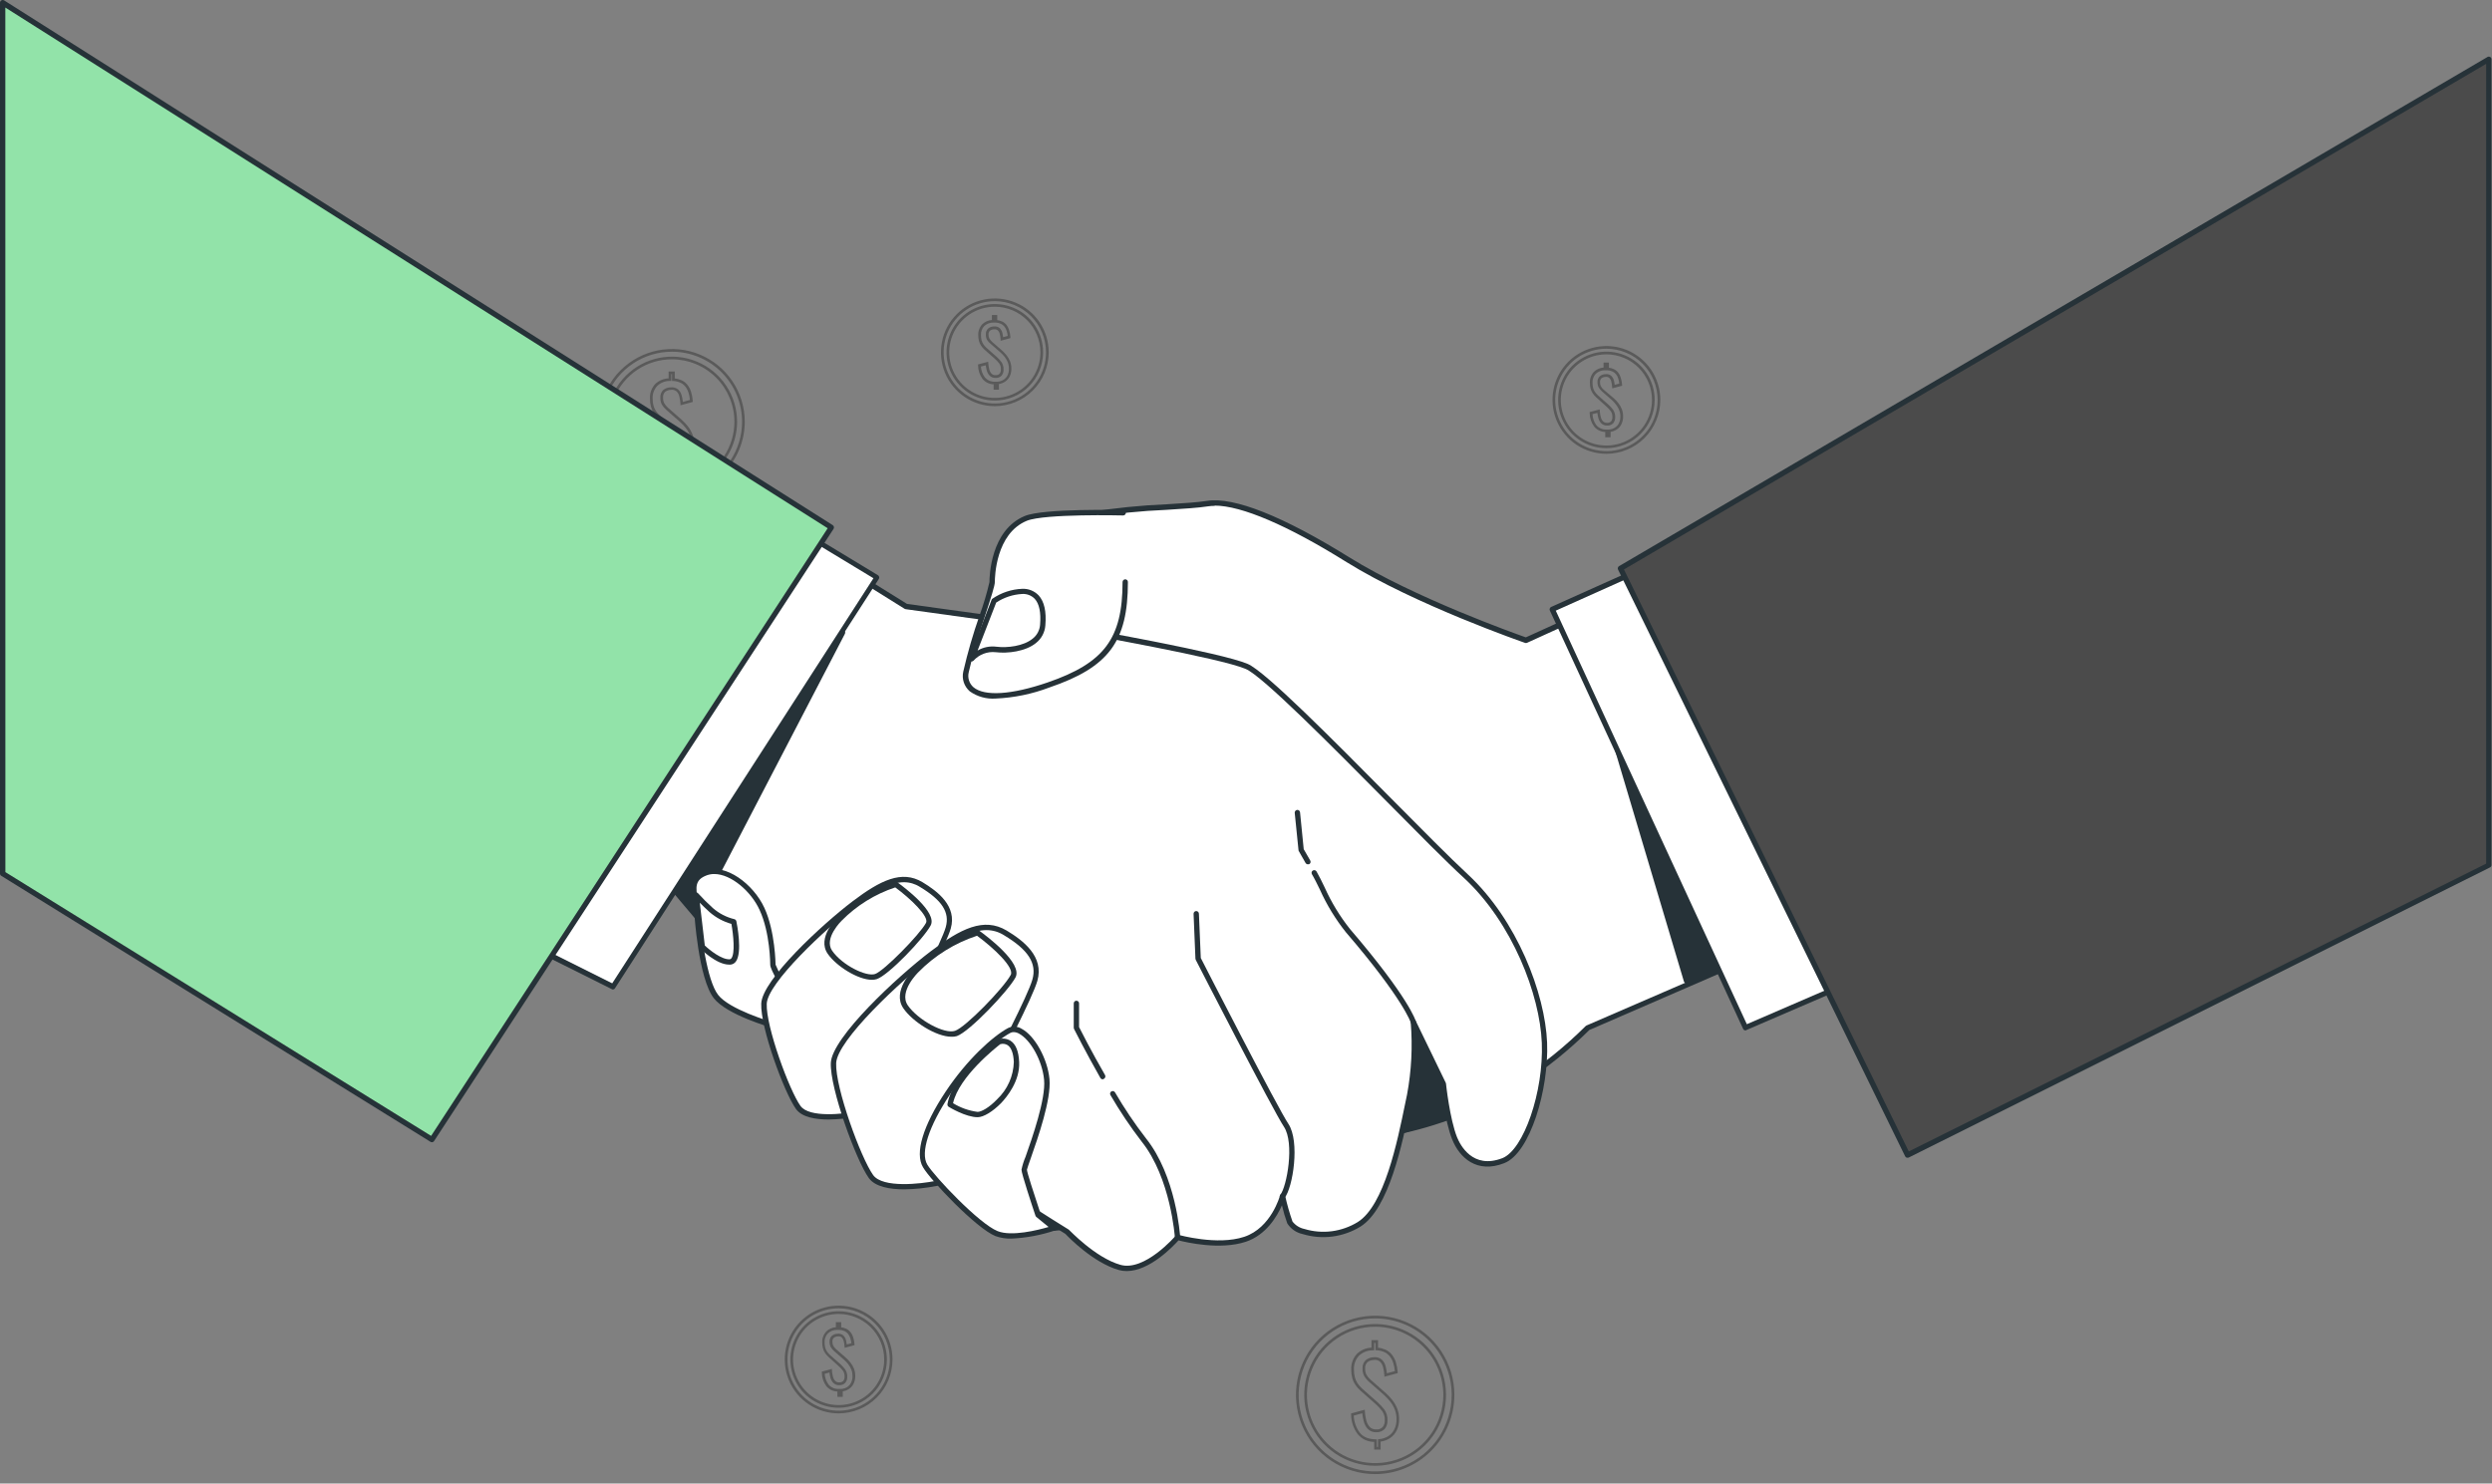 <svg width="131" height="78" viewBox="0 0 131 78" fill="none" xmlns="http://www.w3.org/2000/svg">
<rect x="0" y="0" width="131" height="78" fill="#808080" stroke="none"/>
<g opacity="0.3">
<path d="M35.594 24.819H35.272V24.448C35.118 24.448 34.965 24.414 34.826 24.348C34.687 24.282 34.564 24.185 34.467 24.066C34.269 23.791 34.162 23.463 34.158 23.125V23.069L34.829 22.889V22.973C34.839 23.118 34.862 23.263 34.899 23.404C34.927 23.524 34.985 23.634 35.068 23.725C35.108 23.765 35.156 23.796 35.209 23.816C35.262 23.836 35.319 23.844 35.376 23.84C35.431 23.845 35.487 23.837 35.54 23.819C35.592 23.8 35.64 23.77 35.68 23.731C35.754 23.638 35.791 23.52 35.782 23.401C35.79 23.248 35.748 23.096 35.662 22.968C35.564 22.841 35.454 22.723 35.334 22.617L34.605 21.975C34.513 21.891 34.431 21.797 34.361 21.695C34.294 21.594 34.245 21.483 34.216 21.365C34.183 21.233 34.166 21.098 34.168 20.962C34.16 20.82 34.18 20.678 34.228 20.545C34.277 20.412 34.351 20.289 34.448 20.186C34.639 20.006 34.888 19.903 35.149 19.894V19.531H35.471V19.896C35.593 19.909 35.712 19.941 35.824 19.991C35.943 20.045 36.047 20.125 36.13 20.226C36.216 20.334 36.282 20.457 36.324 20.589C36.374 20.747 36.405 20.909 36.416 21.074V21.133L35.771 21.309V21.224C35.761 21.093 35.741 20.964 35.709 20.837C35.686 20.737 35.635 20.645 35.561 20.574C35.52 20.541 35.473 20.518 35.422 20.504C35.372 20.491 35.319 20.488 35.268 20.497C35.155 20.498 35.046 20.537 34.958 20.607C34.921 20.647 34.893 20.693 34.875 20.744C34.858 20.795 34.851 20.849 34.856 20.903C34.852 21.003 34.872 21.104 34.915 21.195C34.969 21.287 35.037 21.37 35.118 21.441L35.849 22.083C35.963 22.185 36.067 22.296 36.16 22.416C36.26 22.544 36.341 22.686 36.401 22.837C36.465 23.002 36.496 23.178 36.494 23.355C36.498 23.545 36.457 23.733 36.375 23.904C36.298 24.058 36.181 24.189 36.036 24.283C35.903 24.366 35.755 24.419 35.6 24.441L35.594 24.819ZM35.412 24.679H35.454V24.308H35.517C35.672 24.296 35.822 24.248 35.955 24.168C36.078 24.088 36.178 23.976 36.243 23.844C36.316 23.693 36.352 23.526 36.348 23.358C36.353 23.197 36.326 23.036 36.27 22.884C36.215 22.747 36.141 22.619 36.05 22.503C35.96 22.39 35.861 22.284 35.754 22.188L35.021 21.545C34.929 21.464 34.851 21.37 34.789 21.265C34.735 21.153 34.709 21.031 34.713 20.907C34.708 20.834 34.718 20.76 34.744 20.69C34.77 20.621 34.811 20.558 34.863 20.506C34.974 20.417 35.112 20.368 35.255 20.366C35.326 20.356 35.398 20.361 35.467 20.381C35.535 20.401 35.599 20.435 35.653 20.481C35.744 20.57 35.808 20.682 35.838 20.805C35.866 20.913 35.886 21.022 35.897 21.133L36.27 21.028C36.258 20.893 36.231 20.761 36.19 20.633C36.153 20.518 36.096 20.41 36.02 20.316C35.95 20.231 35.861 20.163 35.761 20.117C35.644 20.066 35.519 20.037 35.391 20.03H35.327V19.671H35.289V20.027H35.222C34.975 20.024 34.737 20.116 34.556 20.282C34.471 20.373 34.405 20.48 34.362 20.596C34.319 20.713 34.301 20.838 34.308 20.962C34.306 21.085 34.321 21.207 34.352 21.326C34.379 21.426 34.423 21.521 34.48 21.606C34.545 21.7 34.62 21.786 34.703 21.863L35.429 22.512C35.557 22.623 35.673 22.748 35.777 22.883C35.881 23.034 35.934 23.216 35.925 23.4C35.932 23.553 35.882 23.703 35.785 23.82C35.732 23.873 35.668 23.915 35.598 23.941C35.527 23.968 35.452 23.979 35.377 23.974C35.301 23.978 35.226 23.966 35.155 23.939C35.084 23.912 35.02 23.87 34.967 23.816C34.869 23.708 34.799 23.577 34.765 23.435C34.734 23.312 34.711 23.188 34.698 23.062L34.308 23.174C34.32 23.464 34.417 23.744 34.588 23.979C34.68 24.088 34.796 24.175 34.927 24.233C35.058 24.29 35.201 24.316 35.344 24.308H35.412V24.679Z" fill="black"/>
<path d="M35.324 26.001C34.567 26.001 33.828 25.776 33.199 25.356C32.57 24.935 32.08 24.338 31.791 23.639C31.502 22.94 31.426 22.171 31.574 21.429C31.721 20.687 32.086 20.005 32.621 19.471C33.156 18.936 33.837 18.572 34.58 18.424C35.322 18.276 36.09 18.352 36.789 18.642C37.488 18.931 38.086 19.422 38.506 20.051C38.926 20.68 39.151 21.419 39.151 22.176C39.149 23.19 38.745 24.163 38.028 24.88C37.311 25.597 36.338 26 35.324 26.001ZM35.324 18.491C34.595 18.491 33.883 18.707 33.277 19.112C32.671 19.517 32.199 20.093 31.92 20.767C31.642 21.44 31.569 22.181 31.711 22.896C31.853 23.61 32.205 24.267 32.72 24.782C33.235 25.297 33.892 25.648 34.607 25.79C35.322 25.932 36.062 25.859 36.736 25.58C37.409 25.301 37.984 24.829 38.389 24.223C38.794 23.617 39.01 22.905 39.01 22.176C39.009 21.199 38.62 20.262 37.929 19.571C37.238 18.88 36.301 18.491 35.324 18.491Z" fill="black"/>
<path d="M35.323 25.6C34.646 25.6 33.983 25.399 33.42 25.023C32.857 24.647 32.418 24.112 32.159 23.486C31.9 22.86 31.832 22.172 31.964 21.507C32.096 20.843 32.422 20.233 32.901 19.754C33.38 19.275 33.991 18.949 34.655 18.817C35.319 18.685 36.008 18.753 36.633 19.012C37.259 19.271 37.794 19.71 38.17 20.273C38.547 20.836 38.747 21.498 38.747 22.175C38.746 23.083 38.385 23.954 37.743 24.596C37.101 25.238 36.231 25.599 35.323 25.6ZM35.323 18.891C34.673 18.891 34.038 19.084 33.498 19.445C32.958 19.805 32.537 20.319 32.289 20.919C32.04 21.519 31.975 22.179 32.102 22.816C32.228 23.453 32.541 24.039 33.001 24.498C33.46 24.957 34.045 25.27 34.682 25.397C35.319 25.523 35.98 25.459 36.58 25.21C37.18 24.961 37.693 24.54 38.054 24C38.415 23.46 38.607 22.825 38.607 22.175C38.607 21.305 38.26 20.47 37.645 19.854C37.029 19.238 36.194 18.892 35.323 18.891Z" fill="black"/>
</g>
<g opacity="0.3">
<path d="M85.552 44.115H85.271V43.834C85.159 43.833 85.048 43.808 84.946 43.759C84.845 43.711 84.755 43.641 84.683 43.554C84.536 43.35 84.456 43.105 84.453 42.854V42.798L84.983 42.657V42.742C84.991 42.848 85.008 42.953 85.035 43.057C85.054 43.141 85.095 43.219 85.154 43.284C85.182 43.311 85.215 43.332 85.252 43.346C85.289 43.359 85.328 43.365 85.367 43.362C85.405 43.366 85.444 43.361 85.48 43.348C85.516 43.335 85.549 43.315 85.577 43.288C85.628 43.223 85.653 43.141 85.647 43.058C85.653 42.95 85.623 42.842 85.563 42.751C85.492 42.658 85.412 42.573 85.323 42.496L84.788 42.024C84.719 41.961 84.658 41.89 84.606 41.813C84.555 41.737 84.517 41.654 84.494 41.566C84.473 41.467 84.466 41.365 84.471 41.263C84.465 41.156 84.481 41.05 84.518 40.949C84.555 40.849 84.612 40.757 84.686 40.679C84.822 40.549 85.001 40.471 85.189 40.46V40.191H85.469V40.463C85.555 40.473 85.639 40.496 85.718 40.532C85.805 40.572 85.881 40.63 85.943 40.703C86.009 40.784 86.059 40.876 86.09 40.976C86.127 41.093 86.15 41.215 86.158 41.338V41.395L85.643 41.535L85.636 41.45C85.629 41.355 85.614 41.261 85.591 41.169C85.575 41.099 85.539 41.035 85.487 40.984C85.459 40.962 85.427 40.946 85.392 40.937C85.357 40.928 85.321 40.926 85.285 40.931C85.207 40.933 85.13 40.96 85.068 41.008C85.043 41.036 85.024 41.068 85.013 41.103C85.001 41.139 84.996 41.176 85 41.213C84.997 41.283 85.01 41.353 85.04 41.417C85.077 41.483 85.124 41.543 85.18 41.594L85.718 42.066C85.803 42.142 85.88 42.225 85.95 42.314C86.024 42.408 86.085 42.512 86.129 42.624C86.177 42.748 86.201 42.88 86.199 43.013C86.202 43.156 86.171 43.297 86.109 43.425C86.051 43.54 85.963 43.637 85.854 43.706C85.759 43.766 85.653 43.806 85.542 43.823L85.552 44.115ZM84.602 42.898C84.612 43.103 84.681 43.3 84.801 43.466C84.867 43.546 84.951 43.609 85.046 43.65C85.141 43.691 85.245 43.709 85.349 43.703H85.417H85.475C85.586 43.694 85.694 43.658 85.788 43.599C85.876 43.542 85.948 43.463 85.994 43.369C86.046 43.26 86.071 43.141 86.069 43.02C86.071 42.906 86.051 42.791 86.01 42.684C85.97 42.584 85.917 42.489 85.85 42.404C85.786 42.321 85.714 42.244 85.636 42.174L85.096 41.702C85.026 41.64 84.967 41.567 84.921 41.486C84.88 41.402 84.861 41.309 84.864 41.216C84.86 41.159 84.868 41.102 84.888 41.049C84.908 40.996 84.939 40.947 84.98 40.907C85.064 40.837 85.17 40.797 85.28 40.795C85.334 40.788 85.39 40.792 85.443 40.807C85.496 40.823 85.545 40.849 85.587 40.885C85.656 40.954 85.705 41.041 85.727 41.137C85.745 41.21 85.759 41.284 85.767 41.359L86.008 41.293C85.999 41.201 85.981 41.11 85.952 41.022C85.927 40.94 85.885 40.862 85.831 40.795C85.781 40.735 85.718 40.687 85.647 40.655C85.563 40.619 85.473 40.599 85.382 40.593H85.319H85.252C85.075 40.59 84.904 40.655 84.774 40.776C84.715 40.842 84.67 40.919 84.642 41.003C84.614 41.087 84.604 41.175 84.612 41.263C84.611 41.352 84.621 41.441 84.642 41.527C84.662 41.6 84.694 41.669 84.736 41.731C84.782 41.799 84.835 41.861 84.896 41.916L85.431 42.389C85.526 42.474 85.612 42.567 85.689 42.669C85.768 42.783 85.807 42.921 85.801 43.06C85.809 43.178 85.77 43.294 85.695 43.385C85.654 43.426 85.605 43.458 85.551 43.478C85.496 43.499 85.439 43.508 85.381 43.504C85.323 43.506 85.265 43.497 85.21 43.476C85.156 43.455 85.107 43.423 85.065 43.382C84.992 43.3 84.939 43.201 84.913 43.093C84.891 43.009 84.875 42.924 84.865 42.838L84.602 42.898Z" fill="black"/>
<path d="M85.333 44.983C84.773 44.983 84.225 44.817 83.759 44.505C83.293 44.194 82.93 43.751 82.716 43.233C82.501 42.716 82.445 42.146 82.555 41.596C82.664 41.047 82.934 40.542 83.33 40.146C83.727 39.75 84.232 39.48 84.781 39.371C85.331 39.261 85.901 39.318 86.418 39.532C86.936 39.747 87.378 40.111 87.69 40.577C88.001 41.043 88.167 41.591 88.166 42.151C88.165 42.902 87.866 43.622 87.335 44.153C86.804 44.684 86.084 44.982 85.333 44.983ZM85.333 39.458C84.801 39.458 84.28 39.616 83.837 39.912C83.394 40.208 83.049 40.628 82.845 41.12C82.641 41.612 82.588 42.154 82.692 42.676C82.796 43.199 83.052 43.679 83.429 44.055C83.805 44.432 84.285 44.688 84.808 44.792C85.33 44.896 85.872 44.843 86.364 44.639C86.856 44.435 87.276 44.09 87.572 43.647C87.868 43.204 88.026 42.684 88.026 42.151C88.025 41.437 87.742 40.752 87.237 40.248C86.732 39.743 86.047 39.459 85.333 39.458Z" fill="black"/>
<path d="M85.334 44.687C84.832 44.687 84.342 44.539 83.924 44.26C83.507 43.981 83.182 43.584 82.99 43.121C82.798 42.657 82.748 42.147 82.846 41.654C82.944 41.162 83.186 40.71 83.541 40.355C83.896 40 84.348 39.759 84.84 39.661C85.333 39.563 85.843 39.614 86.306 39.806C86.77 39.998 87.166 40.324 87.445 40.741C87.724 41.159 87.872 41.649 87.872 42.151C87.871 42.824 87.604 43.469 87.128 43.944C86.652 44.42 86.007 44.687 85.334 44.687ZM85.334 39.754C84.86 39.754 84.397 39.894 84.002 40.158C83.608 40.421 83.301 40.796 83.12 41.234C82.938 41.672 82.891 42.154 82.983 42.619C83.076 43.084 83.304 43.511 83.639 43.846C83.975 44.182 84.402 44.41 84.867 44.503C85.332 44.595 85.814 44.548 86.252 44.366C86.69 44.185 87.064 43.877 87.328 43.483C87.591 43.089 87.732 42.625 87.732 42.151C87.731 41.516 87.479 40.906 87.029 40.456C86.58 40.007 85.97 39.754 85.334 39.754Z" fill="black"/>
</g>
<g opacity="0.3">
<path d="M52.514 20.487H52.234V20.206C52.121 20.204 52.01 20.177 51.909 20.127C51.807 20.077 51.718 20.006 51.647 19.918C51.499 19.714 51.418 19.469 51.416 19.217V19.16L51.946 19.02L51.953 19.105C51.959 19.211 51.976 19.316 52.003 19.419C52.023 19.503 52.064 19.582 52.122 19.646C52.15 19.673 52.184 19.694 52.22 19.708C52.257 19.721 52.296 19.727 52.335 19.724C52.373 19.728 52.412 19.723 52.448 19.711C52.484 19.698 52.518 19.678 52.545 19.652C52.597 19.586 52.622 19.503 52.615 19.42C52.621 19.312 52.592 19.204 52.531 19.113C52.46 19.021 52.38 18.936 52.292 18.858L51.757 18.386C51.688 18.324 51.627 18.253 51.574 18.176C51.523 18.1 51.485 18.017 51.462 17.928C51.437 17.83 51.425 17.729 51.426 17.628C51.42 17.521 51.436 17.415 51.473 17.314C51.51 17.214 51.567 17.122 51.64 17.044C51.777 16.914 51.955 16.837 52.143 16.825V16.561H52.423V16.831C52.51 16.841 52.594 16.864 52.673 16.9C52.763 16.941 52.842 17.002 52.906 17.078C52.969 17.162 53.017 17.256 53.046 17.358C53.083 17.475 53.106 17.596 53.114 17.719V17.777L52.599 17.917V17.833C52.592 17.738 52.577 17.644 52.554 17.553C52.538 17.482 52.502 17.418 52.45 17.368C52.422 17.345 52.39 17.329 52.355 17.32C52.32 17.311 52.284 17.31 52.248 17.316C52.169 17.316 52.093 17.343 52.031 17.393C51.985 17.445 51.961 17.514 51.965 17.583C51.962 17.654 51.976 17.725 52.006 17.789C52.043 17.855 52.09 17.915 52.146 17.966L52.684 18.437C52.768 18.512 52.846 18.596 52.915 18.685C52.99 18.779 53.051 18.884 53.096 18.996C53.144 19.119 53.168 19.251 53.166 19.384C53.169 19.526 53.138 19.668 53.075 19.796C53.017 19.91 52.928 20.007 52.82 20.076C52.725 20.135 52.618 20.175 52.508 20.192L52.514 20.487ZM51.565 19.272C51.576 19.474 51.645 19.669 51.764 19.832C51.83 19.912 51.914 19.975 52.009 20.016C52.104 20.057 52.208 20.075 52.311 20.069H52.386H52.443C52.555 20.061 52.662 20.025 52.757 19.965C52.845 19.909 52.916 19.83 52.963 19.736C53.015 19.627 53.041 19.507 53.039 19.387C53.04 19.272 53.019 19.158 52.978 19.05C52.939 18.95 52.885 18.856 52.819 18.77C52.754 18.687 52.682 18.61 52.604 18.54L52.065 18.068C51.994 18.01 51.933 17.941 51.884 17.864C51.841 17.777 51.821 17.68 51.825 17.583C51.821 17.527 51.829 17.47 51.849 17.416C51.87 17.363 51.901 17.315 51.941 17.275C52.027 17.204 52.134 17.164 52.245 17.163C52.3 17.155 52.356 17.16 52.409 17.175C52.462 17.19 52.511 17.217 52.552 17.253C52.622 17.322 52.67 17.409 52.693 17.505C52.711 17.578 52.724 17.652 52.733 17.726L52.974 17.662C52.965 17.57 52.947 17.479 52.918 17.392C52.893 17.308 52.851 17.23 52.796 17.163C52.747 17.103 52.684 17.055 52.613 17.023C52.529 16.986 52.439 16.964 52.348 16.96H52.285H52.218C52.041 16.957 51.87 17.022 51.74 17.142C51.679 17.207 51.633 17.283 51.603 17.366C51.573 17.45 51.561 17.538 51.567 17.627C51.567 17.716 51.577 17.804 51.598 17.89C51.618 17.964 51.65 18.033 51.692 18.096C51.738 18.165 51.792 18.228 51.853 18.284L52.386 18.756C52.481 18.84 52.567 18.934 52.644 19.037C52.722 19.151 52.761 19.287 52.755 19.426C52.763 19.544 52.725 19.66 52.649 19.751C52.608 19.792 52.559 19.824 52.505 19.845C52.451 19.865 52.393 19.874 52.335 19.87C52.277 19.873 52.219 19.863 52.165 19.842C52.111 19.821 52.061 19.789 52.02 19.748C51.946 19.666 51.894 19.567 51.867 19.46C51.846 19.376 51.83 19.291 51.82 19.205L51.565 19.272Z" fill="black"/>
<path d="M52.297 21.355C51.737 21.355 51.189 21.189 50.723 20.878C50.258 20.567 49.895 20.124 49.68 19.607C49.466 19.09 49.41 18.52 49.519 17.971C49.629 17.421 49.898 16.917 50.294 16.521C50.69 16.125 51.195 15.855 51.744 15.746C52.294 15.637 52.863 15.693 53.38 15.907C53.898 16.121 54.34 16.484 54.651 16.95C54.962 17.416 55.128 17.963 55.128 18.523C55.127 19.274 54.829 19.994 54.298 20.524C53.767 21.055 53.047 21.354 52.297 21.355ZM52.297 15.832C51.764 15.832 51.244 15.989 50.801 16.285C50.359 16.581 50.014 17.001 49.81 17.493C49.606 17.985 49.553 18.526 49.657 19.048C49.761 19.57 50.017 20.05 50.393 20.427C50.77 20.803 51.249 21.059 51.772 21.163C52.294 21.267 52.835 21.214 53.327 21.01C53.819 20.806 54.239 20.461 54.535 20.019C54.83 19.576 54.988 19.056 54.988 18.523C54.987 17.81 54.703 17.126 54.199 16.621C53.694 16.117 53.01 15.833 52.297 15.832Z" fill="black"/>
<path d="M52.297 21.059C51.795 21.06 51.304 20.911 50.886 20.632C50.469 20.354 50.144 19.957 49.951 19.494C49.759 19.03 49.709 18.52 49.806 18.027C49.904 17.535 50.146 17.083 50.501 16.728C50.856 16.373 51.308 16.131 51.801 16.033C52.293 15.935 52.803 15.986 53.267 16.178C53.731 16.37 54.127 16.695 54.406 17.113C54.685 17.53 54.833 18.021 54.833 18.523C54.832 19.196 54.565 19.84 54.089 20.316C53.614 20.791 52.969 21.059 52.297 21.059ZM52.297 16.126C51.822 16.126 51.359 16.266 50.964 16.529C50.57 16.793 50.263 17.167 50.081 17.605C49.899 18.043 49.852 18.525 49.944 18.99C50.036 19.455 50.264 19.883 50.6 20.218C50.935 20.553 51.362 20.782 51.827 20.875C52.292 20.967 52.774 20.92 53.212 20.738C53.651 20.557 54.025 20.25 54.289 19.855C54.552 19.461 54.693 18.998 54.693 18.523C54.692 17.888 54.439 17.279 53.99 16.829C53.541 16.38 52.932 16.127 52.297 16.126Z" fill="black"/>
</g>
<g opacity="0.3">
<path d="M35.26 40.048H34.98V39.768C34.867 39.765 34.755 39.738 34.654 39.688C34.552 39.638 34.463 39.567 34.391 39.479C34.244 39.275 34.163 39.03 34.16 38.779V38.722L34.691 38.582V38.668C34.698 38.774 34.715 38.879 34.742 38.982C34.762 39.066 34.803 39.145 34.861 39.21C34.889 39.237 34.922 39.258 34.959 39.272C34.996 39.285 35.035 39.291 35.074 39.289C35.112 39.291 35.151 39.286 35.187 39.273C35.224 39.261 35.257 39.241 35.285 39.214C35.336 39.149 35.361 39.067 35.355 38.984C35.361 38.876 35.331 38.768 35.27 38.678C35.199 38.584 35.12 38.498 35.032 38.421L34.496 37.949C34.427 37.887 34.365 37.816 34.313 37.739C34.262 37.663 34.224 37.579 34.201 37.491C34.178 37.395 34.167 37.297 34.169 37.199C34.163 37.093 34.179 36.986 34.216 36.886C34.253 36.786 34.31 36.694 34.383 36.617C34.52 36.486 34.698 36.408 34.886 36.397V36.129H35.166V36.399C35.252 36.41 35.335 36.433 35.414 36.468C35.506 36.506 35.587 36.564 35.652 36.639C35.716 36.72 35.763 36.812 35.792 36.911C35.83 37.028 35.853 37.15 35.861 37.272V37.33L35.344 37.47V37.386C35.337 37.291 35.321 37.197 35.298 37.105C35.282 37.035 35.246 36.971 35.194 36.921C35.166 36.898 35.134 36.882 35.099 36.873C35.064 36.864 35.028 36.863 34.992 36.869C34.914 36.87 34.838 36.897 34.777 36.946C34.751 36.973 34.732 37.005 34.72 37.04C34.709 37.075 34.704 37.112 34.708 37.149C34.705 37.22 34.718 37.291 34.749 37.355C34.785 37.421 34.832 37.481 34.889 37.532L35.427 38.002C35.511 38.078 35.588 38.161 35.658 38.25C35.736 38.344 35.801 38.449 35.85 38.561C35.898 38.685 35.922 38.817 35.92 38.95C35.923 39.092 35.892 39.233 35.829 39.361C35.771 39.476 35.683 39.573 35.574 39.642C35.479 39.701 35.373 39.741 35.261 39.758L35.26 40.048ZM34.309 38.833C34.32 39.035 34.389 39.23 34.508 39.394C34.574 39.474 34.658 39.537 34.754 39.578C34.849 39.619 34.953 39.637 35.057 39.63H35.126H35.182C35.293 39.621 35.4 39.585 35.495 39.527C35.586 39.473 35.66 39.395 35.71 39.301C35.763 39.193 35.788 39.073 35.785 38.952C35.788 38.837 35.767 38.723 35.725 38.616C35.686 38.515 35.632 38.421 35.566 38.336C35.501 38.253 35.429 38.176 35.351 38.106L34.813 37.634C34.743 37.573 34.683 37.5 34.637 37.419C34.596 37.335 34.577 37.241 34.581 37.148C34.576 37.091 34.584 37.034 34.604 36.981C34.624 36.928 34.655 36.879 34.695 36.839C34.78 36.77 34.886 36.73 34.995 36.727C35.05 36.719 35.105 36.724 35.158 36.739C35.211 36.755 35.26 36.781 35.302 36.817C35.372 36.886 35.421 36.973 35.442 37.069C35.461 37.142 35.475 37.216 35.483 37.291L35.725 37.226C35.716 37.134 35.697 37.044 35.669 36.956C35.642 36.873 35.601 36.796 35.547 36.727C35.497 36.668 35.434 36.62 35.362 36.587C35.279 36.55 35.189 36.529 35.097 36.524H35.035H34.967C34.79 36.521 34.619 36.587 34.489 36.708C34.427 36.773 34.378 36.85 34.347 36.934C34.316 37.019 34.303 37.109 34.309 37.199C34.308 37.288 34.319 37.377 34.341 37.463C34.359 37.536 34.391 37.606 34.433 37.669C34.48 37.737 34.534 37.799 34.594 37.854L35.134 38.32C35.229 38.405 35.316 38.499 35.392 38.601C35.472 38.715 35.512 38.852 35.505 38.992C35.512 39.11 35.473 39.226 35.397 39.317C35.312 39.395 35.2 39.438 35.084 39.438C34.968 39.438 34.856 39.395 34.77 39.317C34.693 39.233 34.641 39.131 34.617 39.021C34.594 38.937 34.578 38.852 34.569 38.766L34.309 38.833Z" fill="black"/>
<path d="M35.043 40.916C34.483 40.916 33.935 40.751 33.469 40.439C33.004 40.128 32.641 39.686 32.426 39.168C32.212 38.651 32.156 38.082 32.265 37.532C32.375 36.983 32.644 36.478 33.04 36.082C33.436 35.686 33.941 35.417 34.49 35.307C35.04 35.198 35.609 35.254 36.126 35.468C36.644 35.683 37.086 36.046 37.397 36.511C37.708 36.977 37.874 37.525 37.874 38.085C37.874 38.836 37.575 39.555 37.044 40.086C36.513 40.617 35.794 40.916 35.043 40.916ZM35.043 35.393C34.51 35.393 33.99 35.551 33.547 35.847C33.105 36.142 32.76 36.563 32.556 37.055C32.352 37.547 32.299 38.088 32.403 38.61C32.507 39.132 32.763 39.612 33.139 39.988C33.516 40.364 33.995 40.621 34.518 40.725C35.04 40.829 35.581 40.775 36.073 40.572C36.565 40.368 36.985 40.023 37.281 39.58C37.577 39.138 37.734 38.617 37.734 38.085C37.734 37.371 37.45 36.687 36.945 36.182C36.441 35.678 35.756 35.394 35.043 35.393Z" fill="black"/>
<path d="M35.044 40.621C34.542 40.621 34.052 40.472 33.635 40.194C33.218 39.915 32.893 39.519 32.701 39.056C32.509 38.592 32.459 38.082 32.556 37.59C32.654 37.098 32.896 36.646 33.251 36.292C33.605 35.937 34.057 35.695 34.549 35.598C35.041 35.5 35.551 35.55 36.014 35.742C36.478 35.934 36.874 36.259 37.153 36.676C37.431 37.093 37.58 37.583 37.58 38.085C37.579 38.757 37.312 39.402 36.837 39.877C36.361 40.353 35.716 40.62 35.044 40.621ZM35.044 35.689C34.57 35.689 34.107 35.83 33.713 36.093C33.319 36.356 33.012 36.73 32.83 37.168C32.649 37.606 32.602 38.088 32.694 38.552C32.786 39.017 33.015 39.444 33.35 39.779C33.685 40.114 34.112 40.343 34.577 40.435C35.041 40.527 35.523 40.48 35.961 40.299C36.399 40.117 36.773 39.81 37.036 39.416C37.3 39.022 37.44 38.559 37.44 38.085C37.439 37.45 37.187 36.841 36.737 36.392C36.288 35.942 35.679 35.69 35.044 35.689Z" fill="black"/>
</g>
<g opacity="0.3">
<path d="M72.578 76.214H72.24V75.809C72.072 75.81 71.905 75.772 71.753 75.7C71.601 75.627 71.467 75.521 71.362 75.389C71.147 75.092 71.029 74.736 71.025 74.369V74.313L71.746 74.118V74.204C71.756 74.362 71.781 74.52 71.821 74.674C71.852 74.806 71.916 74.927 72.006 75.027C72.051 75.072 72.104 75.106 72.163 75.127C72.222 75.149 72.284 75.158 72.347 75.153C72.408 75.159 72.47 75.151 72.528 75.13C72.586 75.109 72.639 75.076 72.683 75.033C72.766 74.93 72.806 74.8 72.796 74.669C72.805 74.501 72.758 74.334 72.663 74.195C72.557 74.056 72.437 73.927 72.306 73.811L71.512 73.111C71.411 73.02 71.322 72.917 71.247 72.805C71.173 72.697 71.119 72.576 71.086 72.449C71.049 72.307 71.031 72.16 71.032 72.013C71.024 71.86 71.047 71.706 71.1 71.562C71.152 71.417 71.234 71.285 71.339 71.173C71.545 70.979 71.814 70.866 72.096 70.855V70.461H72.441V70.858C72.575 70.871 72.705 70.906 72.829 70.96C72.958 71.019 73.072 71.106 73.162 71.216C73.256 71.333 73.328 71.466 73.374 71.609C73.427 71.78 73.46 71.957 73.473 72.135V72.194L72.773 72.383V72.299C72.763 72.157 72.74 72.017 72.705 71.879C72.679 71.769 72.623 71.668 72.541 71.589C72.497 71.552 72.445 71.525 72.389 71.51C72.333 71.496 72.275 71.493 72.218 71.502C72.093 71.504 71.973 71.547 71.876 71.625C71.835 71.669 71.804 71.72 71.784 71.776C71.764 71.833 71.757 71.892 71.762 71.952C71.758 72.062 71.78 72.172 71.827 72.273C71.886 72.374 71.961 72.466 72.05 72.543L72.848 73.244C72.971 73.355 73.085 73.475 73.187 73.605C73.295 73.743 73.383 73.895 73.448 74.058C73.517 74.237 73.551 74.427 73.549 74.618C73.553 74.824 73.508 75.028 73.419 75.214C73.336 75.381 73.209 75.522 73.053 75.623C72.907 75.714 72.744 75.773 72.574 75.795L72.578 76.214ZM72.38 76.074H72.438V75.673L72.501 75.666C72.671 75.652 72.836 75.598 72.981 75.508C73.117 75.42 73.227 75.297 73.298 75.152C73.377 74.987 73.417 74.805 73.413 74.621C73.415 74.446 73.384 74.273 73.322 74.11C73.262 73.959 73.18 73.817 73.081 73.689C72.983 73.566 72.875 73.451 72.759 73.345L71.96 72.644C71.86 72.556 71.775 72.451 71.708 72.336C71.65 72.215 71.622 72.083 71.626 71.949C71.621 71.87 71.633 71.79 71.661 71.716C71.689 71.641 71.732 71.574 71.788 71.517C71.906 71.419 72.054 71.363 72.208 71.359C72.284 71.349 72.362 71.354 72.436 71.376C72.51 71.397 72.579 71.434 72.638 71.484C72.739 71.581 72.81 71.705 72.841 71.841C72.872 71.96 72.894 72.082 72.906 72.204L73.326 72.089C73.313 71.941 73.284 71.795 73.239 71.653C73.199 71.527 73.136 71.409 73.053 71.305C72.977 71.212 72.881 71.138 72.773 71.087C72.645 71.031 72.507 70.999 72.368 70.992H72.303V70.607H72.239V70.995H72.17C71.9 70.991 71.639 71.091 71.442 71.275C71.349 71.374 71.278 71.491 71.232 71.618C71.186 71.746 71.167 71.881 71.175 72.016C71.174 72.151 71.19 72.285 71.223 72.416C71.252 72.527 71.299 72.633 71.363 72.73C71.433 72.832 71.514 72.926 71.606 73.01L72.398 73.71C72.537 73.833 72.664 73.969 72.777 74.115C72.89 74.28 72.946 74.477 72.937 74.676C72.947 74.842 72.893 75.007 72.787 75.135C72.729 75.192 72.66 75.237 72.584 75.265C72.509 75.294 72.428 75.306 72.347 75.301C72.265 75.305 72.183 75.292 72.107 75.262C72.031 75.233 71.962 75.188 71.904 75.13C71.798 75.013 71.723 74.871 71.687 74.718C71.651 74.582 71.626 74.444 71.612 74.304L71.164 74.426C71.176 74.745 71.282 75.052 71.468 75.311C71.65 75.549 71.925 75.668 72.309 75.675H72.377L72.38 76.074Z" fill="black"/>
<path d="M72.29 77.502C71.466 77.502 70.662 77.257 69.977 76.8C69.293 76.343 68.759 75.692 68.444 74.932C68.129 74.171 68.046 73.334 68.207 72.527C68.368 71.719 68.764 70.977 69.346 70.395C69.928 69.813 70.67 69.416 71.478 69.256C72.285 69.095 73.122 69.178 73.883 69.493C74.644 69.808 75.294 70.341 75.751 71.026C76.209 71.71 76.453 72.515 76.453 73.339C76.452 74.442 76.013 75.501 75.232 76.281C74.452 77.062 73.394 77.501 72.29 77.502ZM72.29 69.317C71.494 69.317 70.716 69.553 70.055 69.995C69.393 70.438 68.878 71.066 68.573 71.801C68.269 72.536 68.189 73.345 68.344 74.126C68.5 74.906 68.883 75.623 69.446 76.185C70.009 76.748 70.725 77.131 71.506 77.286C72.286 77.441 73.095 77.361 73.83 77.056C74.565 76.752 75.194 76.236 75.635 75.574C76.077 74.912 76.313 74.134 76.313 73.339C76.312 72.272 75.887 71.25 75.133 70.496C74.379 69.742 73.356 69.318 72.29 69.317Z" fill="black"/>
<path d="M72.29 77.065C71.553 77.065 70.832 76.847 70.219 76.438C69.606 76.028 69.129 75.447 68.847 74.766C68.564 74.085 68.49 73.336 68.634 72.613C68.778 71.89 69.132 71.226 69.653 70.705C70.174 70.184 70.838 69.829 71.561 69.685C72.284 69.541 73.033 69.615 73.714 69.897C74.395 70.179 74.977 70.656 75.386 71.269C75.795 71.882 76.014 72.602 76.014 73.339C76.013 74.327 75.621 75.274 74.922 75.972C74.224 76.671 73.277 77.064 72.29 77.065ZM72.29 69.755C71.58 69.754 70.887 69.965 70.297 70.359C69.707 70.752 69.247 71.312 68.976 71.968C68.704 72.623 68.633 73.344 68.772 74.04C68.91 74.735 69.251 75.374 69.753 75.876C70.254 76.377 70.893 76.719 71.589 76.857C72.285 76.996 73.006 76.924 73.661 76.653C74.316 76.381 74.876 75.921 75.27 75.332C75.664 74.742 75.874 74.048 75.874 73.339C75.873 72.389 75.495 71.478 74.823 70.806C74.151 70.134 73.24 69.756 72.29 69.755Z" fill="black"/>
</g>
<g opacity="0.3">
<path d="M44.302 73.441H44.021V73.16C43.908 73.158 43.797 73.131 43.695 73.081C43.594 73.031 43.504 72.96 43.433 72.872C43.286 72.668 43.206 72.423 43.203 72.171V72.114L43.733 71.974V72.059C43.741 72.165 43.758 72.27 43.785 72.373C43.805 72.458 43.846 72.537 43.904 72.602C43.932 72.629 43.965 72.65 44.002 72.663C44.039 72.677 44.078 72.682 44.117 72.68C44.155 72.683 44.194 72.678 44.23 72.665C44.266 72.653 44.299 72.632 44.327 72.606C44.378 72.54 44.403 72.458 44.397 72.374C44.403 72.266 44.373 72.159 44.313 72.069C44.242 71.976 44.161 71.89 44.073 71.813L43.553 71.343C43.485 71.281 43.423 71.21 43.371 71.133C43.32 71.057 43.282 70.973 43.259 70.885C43.234 70.787 43.222 70.686 43.223 70.585C43.217 70.478 43.233 70.372 43.27 70.272C43.306 70.171 43.364 70.08 43.437 70.002C43.574 69.872 43.752 69.794 43.94 69.782V69.515H44.22V69.785C44.306 69.796 44.39 69.819 44.47 69.854C44.56 69.894 44.64 69.956 44.702 70.033C44.769 70.113 44.819 70.206 44.849 70.305C44.887 70.422 44.91 70.544 44.918 70.666V70.724L44.403 70.864L44.395 70.78C44.389 70.685 44.374 70.591 44.351 70.5C44.334 70.43 44.298 70.365 44.247 70.315C44.219 70.292 44.187 70.276 44.152 70.267C44.117 70.258 44.081 70.257 44.045 70.263C43.966 70.264 43.89 70.291 43.828 70.34C43.803 70.367 43.784 70.399 43.772 70.434C43.76 70.469 43.756 70.506 43.759 70.543C43.757 70.614 43.77 70.685 43.8 70.749C43.837 70.815 43.885 70.874 43.94 70.926L44.478 71.396C44.562 71.472 44.64 71.555 44.709 71.644C44.784 71.739 44.845 71.844 44.89 71.956C44.938 72.079 44.961 72.211 44.959 72.344C44.962 72.486 44.931 72.627 44.869 72.756C44.811 72.87 44.723 72.967 44.614 73.036C44.519 73.096 44.413 73.135 44.302 73.152V73.441ZM43.352 72.229C43.362 72.431 43.432 72.626 43.551 72.789C43.617 72.869 43.701 72.932 43.796 72.973C43.891 73.014 43.995 73.032 44.099 73.026H44.167H44.225C44.334 73.018 44.44 72.985 44.534 72.929C44.622 72.872 44.693 72.792 44.74 72.698C44.792 72.589 44.817 72.47 44.815 72.349C44.816 72.234 44.796 72.12 44.756 72.013C44.716 71.912 44.662 71.818 44.596 71.733C44.531 71.65 44.459 71.573 44.382 71.503L43.842 71.031C43.772 70.969 43.713 70.897 43.667 70.816C43.626 70.732 43.606 70.638 43.609 70.544C43.605 70.488 43.614 70.431 43.634 70.378C43.654 70.324 43.685 70.276 43.726 70.236C43.81 70.166 43.916 70.126 44.026 70.124C44.08 70.117 44.136 70.121 44.189 70.136C44.242 70.151 44.291 70.178 44.333 70.214C44.402 70.283 44.45 70.371 44.473 70.466C44.491 70.539 44.504 70.613 44.513 70.687L44.754 70.623C44.745 70.531 44.727 70.44 44.698 70.353C44.672 70.269 44.631 70.192 44.576 70.124C44.526 70.064 44.464 70.016 44.393 69.984C44.309 69.947 44.219 69.925 44.128 69.921H44.065H43.998C43.821 69.918 43.649 69.984 43.52 70.105C43.459 70.169 43.413 70.245 43.383 70.328C43.353 70.412 43.341 70.5 43.347 70.588C43.347 70.677 43.357 70.765 43.378 70.851C43.398 70.925 43.43 70.994 43.472 71.057C43.518 71.125 43.572 71.187 43.632 71.242L44.167 71.713C44.262 71.798 44.348 71.892 44.425 71.993C44.504 72.108 44.543 72.244 44.537 72.383C44.545 72.501 44.506 72.617 44.431 72.708C44.39 72.749 44.341 72.781 44.287 72.802C44.233 72.823 44.175 72.832 44.117 72.829C44.059 72.831 44 72.821 43.946 72.8C43.892 72.779 43.843 72.746 43.801 72.705C43.727 72.623 43.675 72.524 43.649 72.416C43.627 72.333 43.611 72.248 43.601 72.162L43.352 72.229Z" fill="black"/>
<path d="M44.084 74.31C43.524 74.31 42.977 74.144 42.511 73.832C42.046 73.521 41.683 73.079 41.469 72.561C41.255 72.043 41.199 71.474 41.309 70.925C41.418 70.376 41.688 69.871 42.084 69.475C42.48 69.079 42.984 68.81 43.534 68.701C44.083 68.592 44.652 68.648 45.17 68.862C45.687 69.077 46.129 69.439 46.44 69.905C46.751 70.371 46.917 70.918 46.917 71.478C46.916 72.229 46.617 72.949 46.086 73.48C45.555 74.011 44.835 74.309 44.084 74.31ZM44.084 68.787C43.552 68.787 43.032 68.945 42.589 69.241C42.147 69.537 41.802 69.957 41.599 70.449C41.395 70.941 41.342 71.482 41.446 72.004C41.55 72.526 41.806 73.006 42.183 73.382C42.559 73.758 43.039 74.015 43.561 74.118C44.083 74.222 44.624 74.169 45.116 73.965C45.608 73.761 46.028 73.416 46.324 72.974C46.62 72.531 46.777 72.011 46.777 71.478C46.777 70.764 46.493 70.08 45.988 69.575C45.483 69.071 44.798 68.787 44.084 68.787Z" fill="black"/>
<path d="M44.084 74.015C43.582 74.014 43.092 73.865 42.675 73.587C42.258 73.308 41.933 72.912 41.742 72.448C41.55 71.985 41.5 71.475 41.598 70.983C41.696 70.491 41.937 70.039 42.292 69.685C42.647 69.33 43.099 69.089 43.591 68.991C44.083 68.893 44.593 68.944 45.056 69.136C45.519 69.328 45.915 69.653 46.194 70.07C46.472 70.487 46.621 70.977 46.621 71.478C46.62 72.151 46.353 72.796 45.877 73.272C45.401 73.747 44.756 74.014 44.084 74.015ZM44.084 69.082C43.61 69.083 43.147 69.224 42.753 69.487C42.359 69.75 42.052 70.125 41.871 70.563C41.69 71 41.642 71.482 41.735 71.947C41.828 72.412 42.056 72.838 42.391 73.173C42.726 73.508 43.153 73.736 43.618 73.829C44.083 73.921 44.565 73.873 45.002 73.692C45.44 73.511 45.814 73.204 46.077 72.81C46.34 72.416 46.481 71.952 46.481 71.478C46.48 70.843 46.227 70.234 45.778 69.785C45.328 69.335 44.719 69.083 44.084 69.082Z" fill="black"/>
</g>
<g opacity="0.3">
<path d="M84.665 22.99H84.385V22.71C84.272 22.708 84.161 22.681 84.059 22.632C83.958 22.582 83.868 22.511 83.798 22.423C83.65 22.219 83.569 21.974 83.566 21.722V21.666L84.097 21.526V21.61C84.104 21.716 84.121 21.822 84.148 21.925C84.168 22.009 84.209 22.087 84.267 22.152C84.295 22.179 84.329 22.2 84.365 22.214C84.402 22.227 84.441 22.233 84.48 22.231C84.518 22.234 84.557 22.23 84.593 22.217C84.63 22.204 84.663 22.183 84.69 22.156C84.742 22.091 84.767 22.009 84.76 21.927C84.766 21.818 84.737 21.71 84.676 21.62C84.605 21.527 84.525 21.442 84.438 21.365L83.91 20.891C83.841 20.828 83.78 20.758 83.728 20.681C83.677 20.606 83.639 20.522 83.615 20.434C83.59 20.336 83.578 20.235 83.579 20.134C83.573 20.027 83.588 19.919 83.625 19.817C83.662 19.716 83.719 19.623 83.793 19.544C83.93 19.415 84.108 19.337 84.296 19.326V19.062H84.577V19.334C84.663 19.344 84.747 19.367 84.826 19.403C84.916 19.444 84.996 19.505 85.06 19.581C85.124 19.665 85.172 19.76 85.2 19.861C85.238 19.978 85.261 20.1 85.269 20.223V20.28L84.753 20.42L84.746 20.335C84.74 20.24 84.725 20.146 84.701 20.055C84.685 19.984 84.649 19.92 84.598 19.87C84.57 19.847 84.537 19.83 84.502 19.821C84.468 19.812 84.431 19.81 84.396 19.816C84.317 19.818 84.242 19.845 84.18 19.893C84.154 19.92 84.135 19.953 84.123 19.988C84.11 20.023 84.106 20.061 84.11 20.098C84.107 20.169 84.121 20.239 84.152 20.303C84.189 20.369 84.236 20.429 84.292 20.479L84.841 20.946C84.926 21.022 85.004 21.105 85.074 21.194C85.148 21.289 85.209 21.394 85.253 21.506C85.301 21.63 85.325 21.763 85.323 21.896C85.326 22.038 85.295 22.179 85.232 22.308C85.175 22.423 85.087 22.52 84.977 22.588C84.882 22.648 84.776 22.688 84.665 22.706V22.99ZM83.715 21.774C83.723 21.98 83.79 22.179 83.91 22.347C83.976 22.426 84.06 22.489 84.156 22.53C84.251 22.571 84.354 22.59 84.458 22.584H84.526H84.584C84.695 22.575 84.803 22.539 84.897 22.48C84.986 22.424 85.057 22.344 85.103 22.25C85.156 22.142 85.182 22.022 85.179 21.901C85.181 21.786 85.16 21.672 85.119 21.565C85.08 21.464 85.026 21.37 84.959 21.285C84.897 21.2 84.827 21.122 84.75 21.049L84.211 20.577C84.141 20.515 84.082 20.442 84.036 20.361C83.995 20.277 83.975 20.184 83.978 20.091C83.974 20.034 83.983 19.977 84.003 19.924C84.023 19.871 84.054 19.823 84.095 19.783C84.179 19.712 84.285 19.673 84.394 19.671C84.449 19.663 84.505 19.667 84.558 19.682C84.611 19.698 84.66 19.724 84.701 19.76C84.771 19.829 84.82 19.916 84.841 20.011C84.86 20.084 84.874 20.159 84.882 20.234L85.123 20.168C85.114 20.076 85.095 19.985 85.067 19.898C85.042 19.815 85.001 19.738 84.947 19.671C84.897 19.61 84.833 19.562 84.762 19.53C84.678 19.493 84.588 19.472 84.497 19.467H84.434H84.367C84.19 19.465 84.019 19.53 83.889 19.65C83.828 19.714 83.782 19.791 83.752 19.874C83.722 19.957 83.71 20.046 83.716 20.134C83.716 20.223 83.726 20.312 83.747 20.398C83.767 20.471 83.799 20.54 83.841 20.602C83.887 20.67 83.94 20.732 84.001 20.787L84.536 21.26C84.631 21.344 84.717 21.438 84.794 21.54C84.872 21.655 84.912 21.792 84.906 21.931C84.913 22.049 84.875 22.165 84.799 22.256C84.759 22.297 84.71 22.329 84.656 22.35C84.601 22.37 84.543 22.379 84.486 22.375C84.427 22.378 84.369 22.368 84.315 22.347C84.261 22.326 84.212 22.294 84.17 22.253C84.096 22.171 84.044 22.072 84.018 21.964C83.996 21.881 83.981 21.795 83.971 21.709L83.715 21.774Z" fill="black"/>
<path d="M84.448 23.859C83.887 23.859 83.339 23.693 82.873 23.382C82.407 23.071 82.044 22.628 81.829 22.11C81.615 21.593 81.558 21.023 81.668 20.473C81.777 19.924 82.047 19.419 82.443 19.022C82.839 18.626 83.344 18.356 83.894 18.247C84.444 18.137 85.014 18.194 85.531 18.408C86.049 18.623 86.492 18.986 86.803 19.452C87.114 19.919 87.28 20.466 87.28 21.027C87.279 21.778 86.98 22.497 86.449 23.028C85.918 23.559 85.199 23.858 84.448 23.859ZM84.448 18.334C83.915 18.334 83.394 18.491 82.951 18.787C82.508 19.083 82.163 19.503 81.959 19.995C81.755 20.488 81.701 21.029 81.805 21.552C81.909 22.074 82.165 22.554 82.542 22.931C82.918 23.308 83.398 23.564 83.921 23.668C84.443 23.772 84.985 23.719 85.477 23.515C85.969 23.311 86.39 22.966 86.686 22.523C86.982 22.08 87.139 21.56 87.139 21.027C87.139 20.313 86.855 19.629 86.35 19.124C85.846 18.619 85.162 18.335 84.448 18.334Z" fill="black"/>
<path d="M84.447 23.563C83.945 23.564 83.454 23.415 83.037 23.136C82.619 22.858 82.294 22.461 82.102 21.998C81.909 21.534 81.859 21.023 81.957 20.531C82.055 20.039 82.296 19.587 82.651 19.232C83.006 18.877 83.459 18.635 83.951 18.537C84.443 18.439 84.954 18.489 85.418 18.682C85.881 18.874 86.278 19.199 86.556 19.617C86.835 20.034 86.984 20.525 86.983 21.027C86.983 21.7 86.715 22.344 86.24 22.82C85.764 23.295 85.12 23.563 84.447 23.563ZM84.447 18.63C83.973 18.63 83.509 18.77 83.115 19.033C82.72 19.296 82.413 19.671 82.231 20.109C82.049 20.547 82.002 21.029 82.094 21.494C82.187 21.959 82.415 22.387 82.75 22.722C83.085 23.057 83.512 23.286 83.978 23.378C84.443 23.471 84.925 23.424 85.363 23.242C85.801 23.061 86.175 22.754 86.439 22.359C86.703 21.965 86.843 21.502 86.843 21.027C86.842 20.392 86.59 19.783 86.141 19.333C85.692 18.884 85.082 18.631 84.447 18.63Z" fill="black"/>
</g>
<path d="M80.211 33.655C80.211 33.655 74.5 31.694 70.86 29.424C67.219 27.154 64.756 26.274 63.475 26.47C62.195 26.666 59.339 26.666 57.274 27.061C55.209 27.456 53.911 27.849 53.533 28.832C53.154 29.816 54.813 32.574 56.879 33.165C58.944 33.756 63.092 36.511 63.092 36.511C63.092 36.511 45.078 53.74 45.767 55.511C46.457 57.282 54.331 64.479 55.413 64.568C56.495 64.658 72.74 59.645 73.724 59.448C75.918 58.958 78.01 58.09 79.906 56.881C81.187 56.06 82.376 55.103 83.451 54.026L91.623 50.481L82.375 32.663L80.211 33.655Z" fill="white"/>
<path d="M55.431 64.709H55.392C54.128 64.597 46.279 57.246 45.626 55.565C44.936 53.794 60.498 38.798 62.86 36.534C62.106 36.044 58.657 33.819 56.844 33.303C55.442 32.902 54.249 31.568 53.688 30.425C53.355 29.744 53.254 29.161 53.408 28.783C53.82 27.76 55.089 27.342 57.253 26.925C58.605 26.708 59.968 26.57 61.336 26.513C62.205 26.46 62.956 26.412 63.46 26.333C64.875 26.115 67.462 27.146 70.939 29.307C74.342 31.423 79.627 33.303 80.21 33.51L82.326 32.549C82.359 32.535 82.395 32.534 82.429 32.546C82.463 32.558 82.491 32.582 82.508 32.614L91.755 50.431C91.764 50.449 91.768 50.468 91.768 50.487C91.768 50.507 91.764 50.526 91.755 50.543C91.749 50.561 91.739 50.578 91.726 50.592C91.713 50.605 91.697 50.617 91.68 50.624L83.55 54.153C82.469 55.224 81.28 56.18 80.002 57.005C78.081 58.223 75.963 59.096 73.742 59.587C73.431 59.648 71.5 60.223 69.056 60.948C62.373 62.93 56.306 64.709 55.431 64.709ZM63.852 26.597C63.734 26.596 63.616 26.605 63.499 26.622C62.981 26.703 62.224 26.748 61.35 26.804C59.993 26.86 58.641 26.997 57.3 27.213C55.221 27.608 54.024 27.995 53.657 28.895C53.54 29.189 53.657 29.719 53.938 30.31C54.47 31.397 55.599 32.664 56.916 33.042C58.982 33.631 62.989 36.293 63.157 36.405C63.175 36.417 63.19 36.433 63.201 36.451C63.212 36.47 63.218 36.49 63.219 36.512C63.222 36.532 63.219 36.553 63.212 36.573C63.205 36.592 63.193 36.61 63.177 36.624C55.964 43.523 45.404 54.237 45.884 55.473C46.576 57.246 54.408 64.348 55.412 64.44C56.107 64.502 64.163 62.117 68.969 60.691C71.517 59.934 73.358 59.388 73.683 59.323C75.864 58.837 77.945 57.978 79.834 56.784C81.103 55.966 82.282 55.016 83.351 53.951C83.365 53.937 83.381 53.926 83.399 53.917L91.439 50.437L82.314 32.869L80.269 33.799C80.252 33.806 80.235 33.81 80.217 33.81C80.199 33.81 80.181 33.806 80.165 33.799C80.109 33.779 74.4 31.801 70.785 29.553C67.692 27.62 65.259 26.583 63.852 26.583V26.597Z" fill="#263238"/>
<path d="M71.922 50.218C71.922 50.218 76.075 53.922 76.526 55.498C76.781 56.536 76.742 57.624 76.414 58.642L73.713 59.449L71.922 50.218Z" fill="#263238"/>
<path d="M73.713 59.589C73.688 59.59 73.662 59.583 73.641 59.569C73.608 59.548 73.585 59.515 73.576 59.477L71.78 50.243C71.774 50.214 71.778 50.184 71.791 50.158C71.803 50.131 71.824 50.109 71.85 50.095C71.875 50.08 71.905 50.075 71.934 50.078C71.963 50.082 71.991 50.094 72.012 50.114C72.183 50.266 76.216 53.864 76.659 55.458C76.924 56.525 76.885 57.645 76.544 58.689C76.536 58.71 76.523 58.728 76.507 58.743C76.491 58.758 76.472 58.77 76.451 58.776L73.753 59.583L73.713 59.589ZM72.138 50.605L73.82 59.27L76.3 58.527C76.6 57.556 76.631 56.521 76.39 55.534C76.031 54.267 73.108 51.498 72.138 50.605Z" fill="#263238"/>
<path d="M84.838 38.762L88.655 51.566L91.631 50.49L84.838 38.762Z" fill="#263238"/>
<path d="M88.655 51.706C88.634 51.705 88.613 51.7 88.594 51.689C88.577 51.68 88.561 51.669 88.549 51.654C88.536 51.64 88.527 51.623 88.521 51.605L84.704 38.801C84.695 38.768 84.698 38.733 84.713 38.703C84.728 38.673 84.753 38.649 84.784 38.635C84.815 38.622 84.85 38.62 84.882 38.631C84.914 38.641 84.942 38.663 84.959 38.691L91.752 50.419C91.76 50.438 91.764 50.458 91.764 50.478C91.764 50.498 91.76 50.519 91.752 50.537C91.745 50.556 91.734 50.574 91.719 50.588C91.705 50.603 91.687 50.614 91.668 50.621L88.692 51.697C88.68 51.702 88.668 51.705 88.655 51.706ZM85.312 39.857L88.748 51.383L91.427 50.416L85.312 39.857Z" fill="#263238"/>
<path d="M56.88 33.165C56.88 33.165 64.166 34.443 65.545 35.034C66.924 35.626 74.403 43.598 77.063 46.059C79.722 48.519 81.098 52.361 81.196 54.822C81.294 57.282 80.311 60.53 79.03 61.023C77.749 61.517 76.864 60.827 76.472 59.844C76.079 58.86 75.88 56.988 75.88 56.988L74.302 53.74C74.409 55.023 74.343 56.314 74.106 57.579C73.711 59.449 73.022 63.386 71.447 64.37C69.872 65.353 68.003 64.765 67.804 64.272C67.643 63.822 67.511 63.362 67.409 62.895C67.409 62.895 66.915 64.667 65.447 65.157C63.978 65.647 61.905 65.059 61.905 65.059C61.905 65.059 60.223 67.021 58.853 66.634C57.483 66.247 56.096 64.765 56.096 64.765C56.096 64.765 51.469 61.909 47.237 58.955C43.006 56.002 35.422 46.748 35.422 46.748L31.779 44.484L42.905 28.931L47.63 31.884L56.88 33.165Z" fill="white"/>
<path d="M59.231 66.828C59.089 66.829 58.947 66.81 58.81 66.772C57.468 66.388 56.157 65.037 56.008 64.875C55.708 64.687 51.224 61.907 47.158 59.071C43.047 56.204 35.711 47.318 35.332 46.855L31.709 44.614C31.692 44.604 31.678 44.59 31.667 44.574C31.655 44.558 31.648 44.54 31.644 44.521C31.638 44.483 31.648 44.444 31.67 44.412L42.787 28.859C42.807 28.829 42.838 28.809 42.873 28.802C42.908 28.796 42.944 28.803 42.974 28.822L47.679 31.751L56.902 33.026C57.199 33.079 64.219 34.315 65.589 34.906C66.517 35.304 70.031 38.849 73.128 41.977C74.725 43.588 76.233 45.112 77.149 45.959C79.755 48.372 81.224 52.242 81.328 54.817C81.426 57.258 80.442 60.629 79.072 61.156C77.642 61.717 76.721 60.876 76.334 59.895C75.947 58.914 75.773 57.261 75.734 57.028L74.476 54.433C74.518 55.497 74.438 56.562 74.238 57.608L74.137 58.09C73.719 60.133 73.016 63.552 71.516 64.491C71.065 64.768 70.56 64.947 70.034 65.014C69.508 65.081 68.974 65.035 68.468 64.88C68.304 64.844 68.149 64.776 68.012 64.68C67.875 64.584 67.758 64.461 67.669 64.32C67.557 64.009 67.463 63.692 67.389 63.37C67.136 63.947 66.565 64.928 65.491 65.287C64.146 65.735 62.367 65.32 61.952 65.214C61.663 65.536 60.43 66.828 59.231 66.828ZM31.986 44.445L35.503 46.631C35.516 46.64 35.527 46.65 35.537 46.662C35.612 46.755 43.154 55.935 47.321 58.841C51.488 61.747 56.129 64.617 56.176 64.645L56.204 64.67C56.218 64.67 57.572 66.122 58.897 66.5C60.172 66.865 61.787 64.99 61.803 64.97C61.821 64.95 61.844 64.934 61.87 64.927C61.896 64.919 61.923 64.918 61.949 64.925C61.969 64.925 63.992 65.5 65.41 65.026C66.828 64.552 67.282 62.874 67.288 62.857C67.296 62.828 67.313 62.802 67.338 62.784C67.362 62.765 67.392 62.756 67.422 62.756C67.454 62.756 67.484 62.767 67.509 62.787C67.533 62.807 67.55 62.835 67.557 62.865C67.659 63.325 67.788 63.778 67.943 64.222C68.098 64.423 68.32 64.562 68.568 64.614C69.034 64.755 69.525 64.796 70.008 64.734C70.491 64.671 70.956 64.507 71.371 64.253C72.772 63.378 73.456 60.032 73.865 58.034L73.966 57.549C74.199 56.298 74.264 55.021 74.159 53.752C74.156 53.719 74.165 53.687 74.183 53.659C74.202 53.632 74.23 53.613 74.262 53.604C74.293 53.595 74.327 53.598 74.357 53.612C74.387 53.626 74.411 53.65 74.425 53.679L76 56.927C76.008 56.942 76.013 56.958 76.014 56.975C76.014 56.992 76.213 58.836 76.594 59.791C76.76 60.2 77.415 61.492 78.974 60.893C80.094 60.458 81.154 57.398 81.05 54.828C80.949 52.306 79.512 48.526 76.962 46.163C76.042 45.323 74.532 43.79 72.932 42.175C70.006 39.219 66.36 35.539 65.483 35.17C64.143 34.595 57.02 33.34 56.852 33.309L47.604 32.028C47.585 32.026 47.567 32.019 47.551 32.008L42.935 29.125L31.986 44.445Z" fill="#263238"/>
<path d="M44.29 33.258L36.643 47.973L35.418 46.748L44.29 33.258Z" fill="#263238"/>
<path d="M36.644 48.114C36.608 48.114 36.572 48.1 36.546 48.075L35.322 46.85C35.298 46.827 35.284 46.797 35.28 46.765C35.277 46.733 35.284 46.7 35.302 46.673L44.174 33.18C44.194 33.15 44.225 33.129 44.26 33.121C44.295 33.114 44.331 33.12 44.362 33.138C44.393 33.156 44.416 33.185 44.426 33.219C44.436 33.254 44.432 33.291 44.415 33.323L36.767 48.038C36.758 48.058 36.744 48.075 36.726 48.088C36.709 48.101 36.688 48.11 36.667 48.114H36.644ZM35.599 46.732L36.608 47.741L42.916 35.618L35.599 46.732Z" fill="#263238"/>
<path d="M59.046 26.961C59.046 26.961 54.907 26.855 53.926 27.258C52.245 27.947 52.155 30.212 52.155 30.604C52.155 30.996 50.975 34.149 50.777 35.329C50.578 36.509 51.959 37.103 55.109 36.018C58.259 34.934 59.144 33.558 59.144 30.604" fill="white"/>
<path d="M52.342 36.727C51.858 36.763 51.376 36.629 50.98 36.349C50.834 36.222 50.725 36.058 50.664 35.875C50.604 35.691 50.595 35.495 50.638 35.306C50.868 34.305 51.155 33.318 51.495 32.35C51.703 31.778 51.876 31.195 52.014 30.604C52.014 30.323 52.067 27.871 53.872 27.129C54.87 26.717 58.88 26.818 59.048 26.82C59.067 26.821 59.085 26.825 59.102 26.832C59.119 26.84 59.134 26.851 59.147 26.864C59.16 26.878 59.17 26.894 59.176 26.912C59.183 26.929 59.186 26.948 59.185 26.966C59.183 27.003 59.167 27.037 59.141 27.062C59.114 27.087 59.079 27.101 59.042 27.101C59 27.101 54.923 27 53.978 27.381C52.342 28.056 52.297 30.34 52.297 30.598C52.297 30.789 52.106 31.388 51.764 32.431C51.43 33.387 51.15 34.361 50.924 35.348C50.889 35.489 50.894 35.636 50.938 35.773C50.981 35.911 51.062 36.035 51.17 36.13C51.753 36.623 53.174 36.531 55.071 35.881C58.053 34.855 59.011 33.571 59.011 30.598C59.012 30.561 59.027 30.526 59.053 30.5C59.079 30.474 59.115 30.459 59.152 30.458C59.189 30.458 59.224 30.473 59.251 30.499C59.277 30.525 59.292 30.561 59.292 30.598C59.292 33.723 58.288 35.082 55.161 36.147C54.258 36.49 53.306 36.685 52.342 36.727Z" fill="#263238"/>
<path d="M51.074 34.78C51.048 34.781 51.023 34.774 51.001 34.76C50.972 34.744 50.95 34.717 50.939 34.686C50.928 34.655 50.929 34.62 50.942 34.59L52.124 31.538C52.133 31.512 52.15 31.49 52.172 31.476C52.633 31.161 53.173 30.982 53.73 30.958C53.891 30.949 54.052 30.976 54.202 31.035C54.352 31.095 54.487 31.186 54.599 31.302C54.893 31.625 55.014 32.143 54.952 32.88C54.94 33.061 54.889 33.236 54.804 33.396C54.719 33.556 54.602 33.696 54.459 33.808C53.912 34.253 52.974 34.368 52.335 34.29C52.121 34.267 51.905 34.295 51.704 34.372C51.503 34.449 51.324 34.572 51.18 34.732C51.166 34.747 51.15 34.759 51.132 34.767C51.113 34.776 51.094 34.78 51.074 34.78ZM52.368 31.681L51.39 34.203C51.686 34.029 52.031 33.959 52.371 34.001C52.951 34.074 53.8 33.973 54.282 33.581C54.395 33.493 54.488 33.383 54.556 33.257C54.623 33.13 54.664 32.992 54.675 32.849C54.728 32.205 54.633 31.745 54.394 31.484C54.309 31.396 54.206 31.328 54.092 31.284C53.978 31.24 53.855 31.221 53.733 31.229C53.246 31.256 52.775 31.412 52.368 31.681Z" fill="#263238"/>
<path d="M74.302 53.88C74.271 53.88 74.241 53.87 74.217 53.851C74.193 53.833 74.175 53.806 74.167 53.777C74.167 53.777 73.797 52.561 70.751 49.013C70.203 48.326 69.743 47.573 69.384 46.771C69.238 46.474 69.103 46.194 68.963 45.958C68.945 45.926 68.941 45.888 68.951 45.852C68.96 45.816 68.984 45.786 69.016 45.768C69.049 45.749 69.087 45.744 69.122 45.754C69.158 45.763 69.188 45.786 69.207 45.818C69.347 46.062 69.487 46.345 69.636 46.659C69.986 47.439 70.432 48.172 70.964 48.842C74.075 52.471 74.425 53.67 74.436 53.718C74.442 53.736 74.444 53.755 74.442 53.773C74.44 53.792 74.434 53.81 74.425 53.826C74.415 53.842 74.403 53.856 74.388 53.868C74.373 53.879 74.356 53.887 74.338 53.892L74.302 53.88Z" fill="#263238"/>
<path d="M68.756 45.443C68.731 45.443 68.707 45.436 68.685 45.424C68.663 45.412 68.645 45.394 68.632 45.373L68.277 44.751C68.266 44.735 68.26 44.716 68.26 44.697L68.061 42.736C68.058 42.699 68.07 42.662 68.094 42.634C68.117 42.605 68.15 42.587 68.187 42.582C68.224 42.578 68.261 42.59 68.29 42.613C68.318 42.637 68.337 42.671 68.341 42.708L68.534 44.647L68.876 45.241C68.895 45.273 68.9 45.312 68.891 45.348C68.881 45.384 68.858 45.415 68.826 45.434C68.803 45.442 68.779 45.445 68.756 45.443Z" fill="#263238"/>
<path d="M67.413 63.047C67.386 63.048 67.36 63.04 67.337 63.026C67.314 63.012 67.296 62.992 67.285 62.967C67.273 62.943 67.269 62.916 67.272 62.89C67.276 62.863 67.287 62.838 67.304 62.818C67.646 62.392 68.063 60.096 67.494 59.242C66.925 58.387 63.025 50.79 62.859 50.467C62.849 50.449 62.844 50.429 62.842 50.408L62.744 48.046C62.743 48.028 62.746 48.009 62.753 47.992C62.759 47.975 62.769 47.959 62.781 47.945C62.794 47.932 62.809 47.921 62.826 47.913C62.842 47.906 62.86 47.901 62.879 47.9C62.916 47.9 62.952 47.913 62.979 47.938C63.006 47.963 63.022 47.998 63.025 48.035L63.123 50.367C63.383 50.879 67.164 58.244 67.727 59.087C68.346 60.015 67.968 62.45 67.522 62.994C67.509 63.01 67.493 63.024 67.474 63.033C67.455 63.042 67.434 63.047 67.413 63.047Z" fill="#263238"/>
<path d="M61.901 65.199C61.865 65.2 61.83 65.186 61.804 65.161C61.778 65.137 61.763 65.103 61.761 65.068C61.761 65.037 61.547 61.94 60.017 60.023C59.418 59.244 58.87 58.427 58.375 57.577C58.365 57.561 58.358 57.544 58.355 57.525C58.352 57.507 58.353 57.488 58.358 57.47C58.362 57.452 58.37 57.435 58.381 57.42C58.392 57.405 58.407 57.393 58.423 57.384C58.455 57.365 58.492 57.359 58.528 57.368C58.563 57.377 58.594 57.4 58.613 57.431C59.102 58.271 59.645 59.078 60.239 59.847C61.822 61.828 62.032 64.916 62.041 65.045C62.042 65.064 62.039 65.082 62.033 65.1C62.027 65.117 62.018 65.133 62.006 65.147C61.993 65.161 61.979 65.172 61.962 65.18C61.945 65.188 61.927 65.193 61.909 65.194L61.901 65.199Z" fill="#263238"/>
<path d="M57.97 56.747C57.945 56.747 57.92 56.741 57.899 56.728C57.877 56.716 57.859 56.698 57.846 56.677C57.062 55.298 56.465 54.107 56.459 54.096C56.45 54.076 56.446 54.055 56.445 54.034V52.753C56.445 52.716 56.46 52.681 56.486 52.654C56.513 52.628 56.548 52.613 56.585 52.613C56.623 52.613 56.658 52.628 56.684 52.654C56.711 52.681 56.725 52.716 56.725 52.753V54.001C56.821 54.191 57.376 55.287 58.09 56.523C58.109 56.555 58.113 56.594 58.103 56.63C58.093 56.666 58.069 56.697 58.037 56.716C58.018 56.732 57.995 56.743 57.97 56.747Z" fill="#263238"/>
<path d="M40.673 53.911C40.673 53.911 38.305 53.238 37.641 52.398C36.977 51.557 36.691 48.836 36.644 47.981C36.596 47.126 36.083 46.272 37.117 45.893C38.151 45.515 39.541 46.653 40.062 47.793C40.584 48.934 40.623 50.498 40.623 50.736C40.623 50.974 41.43 52.255 41.43 52.255C41.43 52.255 42.198 53.72 40.673 53.911Z" fill="white"/>
<path d="M40.672 54.052H40.636C40.538 54.024 38.209 53.362 37.523 52.482C36.71 51.437 36.5 48.021 36.497 47.999C36.48 47.798 36.451 47.599 36.41 47.402C36.292 46.791 36.161 46.099 37.063 45.771C38.15 45.376 39.608 46.485 40.182 47.732C40.756 48.979 40.77 50.717 40.77 50.717C40.984 51.224 41.248 51.709 41.558 52.163C41.578 52.205 41.947 52.934 41.656 53.486C41.556 53.653 41.415 53.791 41.247 53.889C41.079 53.987 40.889 54.041 40.695 54.046L40.672 54.052ZM37.548 45.953C37.417 45.952 37.287 45.974 37.164 46.017C36.519 46.253 36.561 46.651 36.69 47.332C36.736 47.541 36.767 47.754 36.783 47.968C36.842 49.055 37.158 51.544 37.749 52.306C38.341 53.068 40.426 53.69 40.689 53.769C40.833 53.765 40.973 53.726 41.098 53.657C41.224 53.587 41.331 53.488 41.409 53.368C41.634 52.942 41.317 52.32 41.314 52.311C41.07 51.928 40.49 50.98 40.49 50.728C40.49 50.711 40.49 49.047 39.93 47.842C39.487 46.866 38.431 45.953 37.548 45.953Z" fill="#263238"/>
<path d="M36.918 49.783C36.918 49.783 37.758 50.624 38.372 50.582C38.986 50.54 38.56 48.466 38.56 48.466C38.126 48.358 37.724 48.15 37.386 47.858C37.106 47.607 36.84 47.34 36.59 47.06L36.918 49.783Z" fill="white"/>
<path d="M38.325 50.716C37.667 50.716 36.854 49.912 36.818 49.876C36.797 49.853 36.784 49.825 36.778 49.794L36.45 47.073C36.447 47.044 36.452 47.013 36.467 46.987C36.482 46.961 36.504 46.94 36.532 46.928C36.559 46.915 36.59 46.912 36.619 46.918C36.648 46.925 36.675 46.941 36.694 46.964C36.943 47.239 37.206 47.501 37.482 47.749C37.804 48.028 38.188 48.226 38.603 48.326C38.629 48.333 38.653 48.346 38.671 48.366C38.69 48.385 38.703 48.409 38.709 48.435C38.745 48.603 39.034 50.089 38.681 50.557C38.648 50.602 38.607 50.639 38.558 50.667C38.51 50.694 38.456 50.711 38.401 50.716H38.325ZM37.05 49.71C37.302 49.951 37.938 50.461 38.362 50.436C38.379 50.434 38.396 50.428 38.411 50.419C38.426 50.41 38.439 50.398 38.449 50.383C38.647 50.12 38.555 49.169 38.449 48.575C38.025 48.456 37.634 48.245 37.302 47.956C37.089 47.763 36.918 47.595 36.787 47.463L37.05 49.71Z" fill="#263238"/>
<path d="M45.095 58.564C45.095 58.564 42.573 59.085 41.962 58.23C41.351 57.376 40.11 53.957 40.158 52.771C40.205 51.586 43.338 48.688 44.905 47.5C46.471 46.312 47.469 45.933 48.419 46.502C49.369 47.071 50.128 47.786 49.845 48.781C49.562 49.776 47.281 54.052 46.9 54.811C46.519 55.571 46.141 58.23 46.141 58.23L45.095 58.564Z" fill="white"/>
<path d="M43.562 58.86C42.878 58.86 42.161 58.745 41.847 58.313C41.222 57.445 39.967 54.02 40.017 52.765C40.068 51.509 43.223 48.598 44.82 47.387C46.28 46.283 47.401 45.728 48.492 46.381C49.29 46.863 50.316 47.636 49.98 48.819C49.747 49.629 48.256 52.501 47.457 54.045C47.258 54.427 47.104 54.721 47.029 54.886C46.661 55.618 46.286 58.249 46.28 58.249C46.278 58.276 46.267 58.3 46.25 58.321C46.233 58.341 46.211 58.356 46.185 58.364L45.14 58.697H45.126C44.611 58.799 44.087 58.853 43.562 58.86ZM47.519 46.384C46.872 46.384 46.095 46.773 44.997 47.611C43.383 48.833 40.348 51.686 40.306 52.776C40.258 53.961 41.491 57.327 42.082 58.148C42.545 58.787 44.386 58.569 45.067 58.428L46.023 58.123C46.093 57.649 46.432 55.45 46.782 54.76L47.214 53.919C48.01 52.386 49.495 49.531 49.716 48.749C49.938 47.967 49.517 47.325 48.354 46.628C48.104 46.469 47.815 46.384 47.519 46.384Z" fill="#263238"/>
<path d="M44.145 48.307C44.145 48.307 43.099 49.304 43.624 50.064C44.148 50.823 45.476 51.535 46.045 51.344C46.614 51.154 48.466 49.209 48.8 48.593C49.133 47.976 47.09 46.502 47.09 46.502C45.975 46.852 44.963 47.472 44.145 48.307Z" fill="white"/>
<path d="M45.832 51.515C45.109 51.515 43.963 50.803 43.509 50.142C42.932 49.301 43.977 48.276 44.047 48.208C44.879 47.352 45.913 46.718 47.054 46.367C47.074 46.362 47.095 46.361 47.115 46.365C47.136 46.369 47.155 46.377 47.172 46.389C47.531 46.647 49.293 47.967 48.923 48.657C48.553 49.346 46.709 51.271 46.09 51.479C46.007 51.504 45.92 51.516 45.832 51.515ZM47.062 46.656C45.999 47.008 45.033 47.607 44.246 48.404C44.246 48.404 43.293 49.329 43.742 49.982C44.266 50.744 45.541 51.367 46.003 51.209C46.466 51.053 48.346 49.141 48.679 48.522C48.859 48.194 47.842 47.227 47.062 46.656Z" fill="#263238"/>
<path d="M49.208 62.207C49.208 62.207 46.459 62.767 45.784 61.845C45.108 60.923 43.763 57.176 43.822 55.879C43.881 54.581 47.297 51.418 49.009 50.123C50.722 48.828 51.812 48.411 52.849 49.033C53.886 49.655 54.715 50.434 54.404 51.521C54.093 52.609 51.602 57.28 51.19 58.11C50.778 58.939 50.349 61.845 50.349 61.845L49.208 62.207Z" fill="white"/>
<path d="M47.534 62.532C46.789 62.532 46.01 62.406 45.673 61.938C45.006 61.016 43.622 57.221 43.675 55.885C43.729 54.548 47.173 51.342 48.919 50.022C50.508 48.817 51.721 48.214 52.915 48.923C53.783 49.445 54.899 50.288 54.532 51.572C54.279 52.454 52.648 55.593 51.774 57.28C51.558 57.695 51.39 58.017 51.306 58.182C50.908 58.984 50.493 61.848 50.491 61.876C50.487 61.902 50.476 61.927 50.459 61.947C50.442 61.967 50.42 61.982 50.395 61.991L49.252 62.352H49.238C48.677 62.465 48.106 62.525 47.534 62.532ZM51.858 48.901C51.149 48.901 50.297 49.327 49.087 50.243C47.321 51.583 44.003 54.702 43.956 55.896C43.905 57.193 45.253 60.876 45.9 61.781C46.408 62.481 48.422 62.243 49.176 62.089L50.224 61.755C50.3 61.254 50.673 58.833 51.065 58.065C51.149 57.897 51.315 57.574 51.533 57.157C52.405 55.475 54.027 52.356 54.271 51.502C54.515 50.647 54.053 49.935 52.777 49.17C52.502 48.995 52.184 48.902 51.858 48.901Z" fill="#263238"/>
<path d="M48.172 51.014C48.172 51.014 47.032 52.104 47.612 52.934C48.192 53.763 49.635 54.542 50.257 54.335C50.879 54.127 52.903 52.001 53.267 51.325C53.631 50.65 51.401 49.044 51.401 49.044C50.178 49.422 49.068 50.099 48.172 51.014Z" fill="white"/>
<path d="M50.011 54.508C49.226 54.508 47.982 53.732 47.488 53.012C46.866 52.107 48.001 50.986 48.077 50.916C48.986 49.983 50.112 49.293 51.356 48.906C51.376 48.901 51.397 48.901 51.417 48.905C51.437 48.909 51.456 48.917 51.473 48.929C51.863 49.209 53.782 50.647 53.382 51.392C53.003 52.096 50.969 54.242 50.299 54.475C50.205 54.502 50.108 54.513 50.011 54.508ZM51.361 49.198C50.196 49.581 49.139 50.237 48.279 51.112C48.279 51.112 47.23 52.129 47.718 52.852C48.251 53.628 49.646 54.385 50.204 54.197C50.761 54.01 52.757 51.955 53.132 51.258C53.337 50.876 52.238 49.84 51.361 49.198Z" fill="#263238"/>
<path d="M54.556 63.871C54.556 63.871 53.831 61.696 53.831 61.5C53.831 61.304 55.151 58.137 55.019 56.755C54.887 55.374 53.766 53.79 53.04 54.186C52.315 54.581 50.998 55.702 49.812 57.481C48.627 59.261 48.232 60.642 48.627 61.301C49.022 61.959 51.395 64.465 52.382 64.86C53.368 65.255 55.403 64.58 55.403 64.58L54.556 63.871Z" fill="white"/>
<path d="M53.169 65.121C52.883 65.13 52.597 65.085 52.328 64.989C51.322 64.583 48.906 62.044 48.519 61.366C48.082 60.634 48.519 59.185 49.71 57.395C50.831 55.713 52.165 54.503 52.986 54.054C53.099 53.998 53.224 53.971 53.349 53.977C53.475 53.983 53.597 54.021 53.704 54.088C54.399 54.455 55.069 55.668 55.169 56.733C55.27 57.798 54.564 59.816 54.183 60.903C54.085 61.184 53.992 61.447 53.984 61.5C53.984 61.626 54.351 62.764 54.69 63.781L55.506 64.451C55.525 64.467 55.54 64.488 55.549 64.512C55.557 64.535 55.56 64.561 55.556 64.586C55.551 64.61 55.54 64.633 55.523 64.652C55.506 64.671 55.485 64.684 55.461 64.692C54.72 64.941 53.949 65.085 53.169 65.121ZM53.283 54.264C53.222 54.263 53.161 54.279 53.107 54.309C52.314 54.741 51.025 55.912 49.929 57.557C48.833 59.202 48.371 60.603 48.746 61.231C49.122 61.859 51.479 64.347 52.443 64.728C53.174 65.023 54.561 64.675 55.122 64.51L54.474 63.98C54.455 63.963 54.44 63.941 54.432 63.916C54.259 63.4 53.698 61.705 53.698 61.5C53.746 61.267 53.817 61.038 53.911 60.819C54.259 59.83 54.982 57.776 54.886 56.77C54.791 55.764 54.177 54.668 53.566 54.343C53.48 54.294 53.383 54.267 53.283 54.264Z" fill="#263238"/>
<path d="M49.943 58.072C49.943 58.072 50.801 58.599 51.395 58.599C51.989 58.599 53.502 57.218 53.435 55.833C53.368 54.449 52.513 54.78 52.513 54.78C52.513 54.78 50.201 56.492 49.943 58.072Z" fill="white"/>
<path d="M51.392 58.739C50.767 58.739 49.907 58.215 49.871 58.193C49.847 58.178 49.829 58.156 49.818 58.131C49.806 58.106 49.802 58.078 49.806 58.05C50.086 56.433 52.328 54.738 52.429 54.668L52.463 54.648C52.571 54.611 52.686 54.598 52.8 54.61C52.914 54.622 53.023 54.659 53.121 54.718C53.402 54.9 53.55 55.279 53.575 55.839C53.623 56.837 52.925 57.683 52.623 58C52.185 58.445 51.703 58.739 51.392 58.739ZM50.1 58.002C50.494 58.244 50.934 58.4 51.392 58.459C51.589 58.459 52.003 58.232 52.418 57.795C52.686 57.542 52.902 57.238 53.052 56.902C53.203 56.565 53.285 56.202 53.295 55.833C53.276 55.382 53.161 55.077 52.97 54.951C52.913 54.915 52.848 54.892 52.781 54.883C52.714 54.874 52.645 54.88 52.581 54.9C52.373 55.063 50.411 56.601 50.1 58.002Z" fill="#263238"/>
<path d="M81.596 32.036L91.757 54.035L97.855 51.404L87.215 29.525L81.596 32.036Z" fill="white"/>
<path d="M91.758 54.175C91.731 54.175 91.705 54.167 91.683 54.153C91.66 54.138 91.643 54.118 91.632 54.093L81.471 32.095C81.463 32.078 81.459 32.06 81.459 32.041C81.459 32.023 81.463 32.005 81.471 31.988C81.476 31.971 81.486 31.954 81.498 31.941C81.511 31.927 81.526 31.917 81.543 31.91L87.162 29.388C87.178 29.38 87.196 29.375 87.214 29.374C87.232 29.373 87.251 29.376 87.267 29.382C87.284 29.389 87.3 29.398 87.313 29.411C87.326 29.423 87.337 29.438 87.344 29.455L97.993 51.33C98.001 51.347 98.005 51.366 98.005 51.385C98.005 51.404 98.001 51.422 97.993 51.44C97.987 51.457 97.977 51.474 97.964 51.488C97.951 51.502 97.935 51.513 97.918 51.521L91.82 54.149C91.802 54.163 91.78 54.172 91.758 54.175ZM81.784 32.106L91.828 53.849L97.665 51.327L87.151 29.699L81.784 32.106Z" fill="#263238"/>
<path d="M130.834 3.118L85.184 29.884L100.277 60.727L130.834 45.482V3.118Z" fill="#4B4B4B"/>
<path d="M100.277 60.867H100.232C100.196 60.854 100.167 60.828 100.15 60.794L85.057 29.946C85.041 29.914 85.039 29.878 85.049 29.844C85.06 29.81 85.082 29.781 85.113 29.764L130.764 2.995C130.785 2.983 130.809 2.976 130.834 2.977C130.859 2.977 130.883 2.983 130.905 2.996C130.926 3.008 130.944 3.026 130.956 3.048C130.968 3.069 130.974 3.094 130.974 3.119V45.482C130.973 45.508 130.966 45.532 130.953 45.554C130.939 45.576 130.92 45.593 130.898 45.605L100.352 60.853C100.329 60.866 100.303 60.871 100.277 60.867ZM85.368 29.94L100.341 60.539L130.693 45.407V3.357L85.368 29.94Z" fill="#263238"/>
<path d="M46.094 30.363L32.225 51.883L26.965 49.251L41.548 27.614L46.094 30.363Z" fill="white"/>
<path d="M32.224 52.023C32.202 52.023 32.181 52.017 32.162 52.006L26.902 49.377C26.884 49.368 26.868 49.355 26.856 49.34C26.843 49.324 26.834 49.306 26.829 49.287C26.824 49.267 26.823 49.247 26.826 49.228C26.83 49.208 26.837 49.189 26.849 49.172L41.421 27.535C41.441 27.506 41.472 27.485 41.507 27.477C41.541 27.469 41.578 27.475 41.609 27.493L46.151 30.242C46.184 30.262 46.207 30.294 46.216 30.331C46.225 30.367 46.219 30.406 46.199 30.439L32.33 51.958C32.319 51.977 32.303 51.992 32.285 52.003C32.266 52.015 32.245 52.021 32.224 52.023ZM27.179 49.198L32.184 51.7L45.916 30.402L41.609 27.796L27.179 49.198Z" fill="#263238"/>
<path d="M0.141 0.143V45.931L22.703 59.914L43.701 27.735L0.141 0.143Z" fill="#92E3A9"/>
<path d="M22.702 60.054C22.676 60.053 22.651 60.046 22.629 60.032L0.067 46.048C0.047 46.036 0.03 46.018 0.018 45.998C0.006 45.977 6.92168e-05 45.954 0 45.93V0.142C0 0.117 0.007 0.092 0.02 0.071C0.033 0.049 0.051 0.031 0.073 0.019C0.095 0.006 0.119 0 0.144 0C0.169 0 0.194 0.006 0.216 0.019L43.776 27.611C43.807 27.632 43.829 27.664 43.837 27.701C43.845 27.737 43.838 27.776 43.818 27.807L22.82 59.99C22.807 60.01 22.79 60.026 22.77 60.038C22.749 60.049 22.726 60.055 22.702 60.054ZM0.283 45.852L22.663 59.721L43.51 27.773L0.28 0.397L0.283 45.852Z" fill="#263238"/>
</svg>

